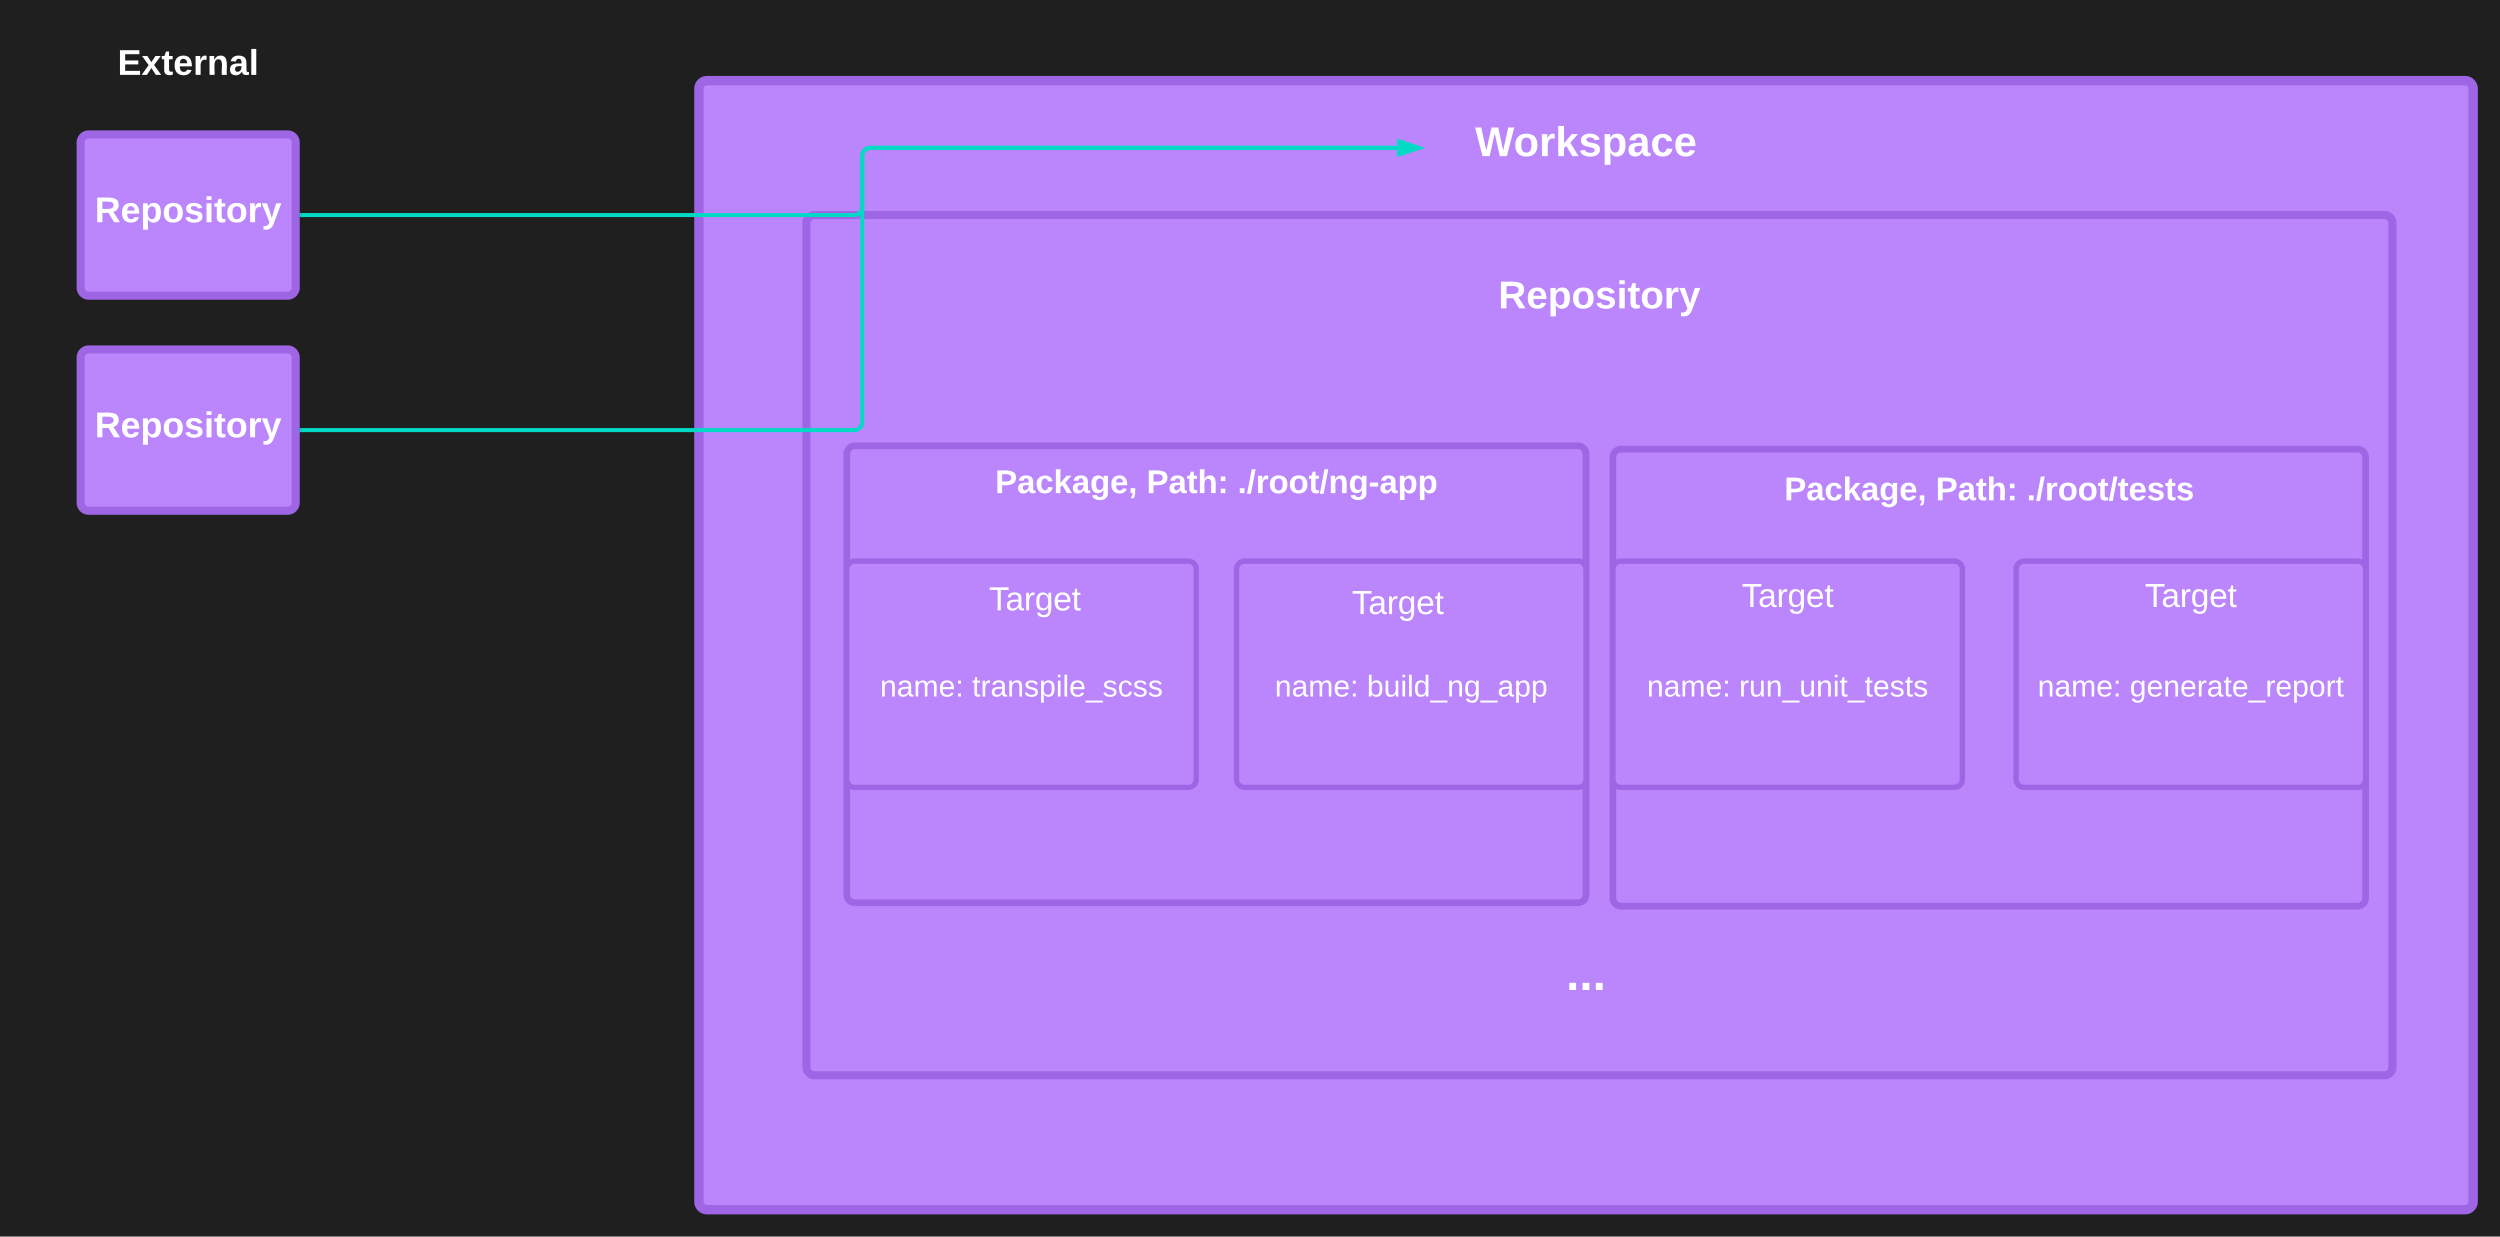 <svg xmlns="http://www.w3.org/2000/svg" xmlns:xlink="http://www.w3.org/1999/xlink" xmlns:lucid="lucid" width="1860" height="920"><g transform="translate(-300 0)" lucid:page-tab-id="0_0"><path d="M0 0h3677.73v1322.83H0z" fill="#1f1f1f"/><path d="M820 66a6 6 0 0 1 6-6h1308a6 6 0 0 1 6 6v828a6 6 0 0 1-6 6H826a6 6 0 0 1-6-6z" stroke="#9e66e4" stroke-width="7" fill="#bb86fc"/><path d="M900 166a6 6 0 0 1 6-6h1168a6 6 0 0 1 6 6v628a6 6 0 0 1-6 6H906a6 6 0 0 1-6-6z" stroke="#9e66e4" stroke-width="6" fill="#bb86fc"/><path d="M1290 179.17a6 6 0 0 1 6-6h388a6 6 0 0 1 6 6v88a6 6 0 0 1-6 6h-388a6 6 0 0 1-6-6z" stroke="#000" stroke-opacity="0" fill="#fff" fill-opacity="0"/><use xlink:href="#a" transform="matrix(1,0,0,1,1295,178.167) translate(119.769 51.236)"/><path d="M930 337.67a6 6 0 0 1 6-6h538a6 6 0 0 1 6 6v328a6 6 0 0 1-6 6H936a6 6 0 0 1-6-6zM1500 340.17a6 6 0 0 1 6-6h548a6 6 0 0 1 6 6v328a6 6 0 0 1-6 6h-548a6 6 0 0 1-6-6z" stroke="#9e66e4" stroke-width="5" fill="#bb86fc"/><path d="M1360 706a6 6 0 0 1 6-6h228a6 6 0 0 1 6 6v48a6 6 0 0 1-6 6h-228a6 6 0 0 1-6-6z" stroke="#000" stroke-opacity="0" fill="#fff" fill-opacity="0"/><use xlink:href="#b" transform="matrix(1,0,0,1,1365,705) translate(100.185 31.569)"/><path d="M1360 86a6 6 0 0 1 6-6h228a6 6 0 0 1 6 6v48a6 6 0 0 1-6 6h-228a6 6 0 0 1-6-6z" stroke="#000" stroke-opacity="0" fill="#fff" fill-opacity="0"/><use xlink:href="#c" transform="matrix(1,0,0,1,1365,85) translate(32.469 31.139)"/><path d="M360 106a6 6 0 0 1 6-6h148a6 6 0 0 1 6 6v108a6 6 0 0 1-6 6H366a6 6 0 0 1-6-6z" stroke="#9e66e4" stroke-width="6" fill="#bb86fc"/><use xlink:href="#d" transform="matrix(1,0,0,1,372,112) translate(-1.444 53.333)"/><path d="M360 266a6 6 0 0 1 6-6h148a6 6 0 0 1 6 6v108a6 6 0 0 1-6 6H366a6 6 0 0 1-6-6z" stroke="#9e66e4" stroke-width="6" fill="#bb86fc"/><use xlink:href="#e" transform="matrix(1,0,0,1,372,272) translate(-1.444 53.333)"/><path d="M320 26a6 6 0 0 1 6-6h228a6 6 0 0 1 6 6v48a6 6 0 0 1-6 6H326a6 6 0 0 1-6-6z" stroke="#000" stroke-opacity="0" fill="#fff" fill-opacity="0"/><use xlink:href="#f" transform="matrix(1,0,0,1,325,25) translate(62.481 30.708)"/><path d="M524.46 160H935.5a6 6 0 0 0 6-6v-38a6 6 0 0 1 6-6h391.92" stroke="#03dac6" stroke-width="3" fill="none"/><path d="M524.5 161.5h-1.54v-3h1.54z" stroke="#03dac6" stroke-width=".05" fill="#03dac6"/><path d="M1355.18 110l-14.26 4.64v-9.28z" stroke="#03dac6" stroke-width="3" fill="#03dac6"/><path d="M524.46 320H935.5a6 6 0 0 0 6-6V116a6 6 0 0 1 6-6h391.92" stroke="#03dac6" stroke-width="3" fill="none"/><path d="M524.5 321.5h-1.54v-3h1.54z" stroke="#03dac6" stroke-width=".05" fill="#03dac6"/><path d="M1355.18 110l-14.26 4.64v-9.28z" stroke="#03dac6" stroke-width="3" fill="#03dac6"/><path d="M1025 332.33a6 6 0 0 1 6-6h348a6 6 0 0 1 6 6v62a6 6 0 0 1-6 6h-348a6 6 0 0 1-6-6z" stroke="#000" stroke-opacity="0" stroke-width="2" fill="#fff" fill-opacity="0"/><use xlink:href="#g" transform="matrix(1,0,0,1,1030,331.333) translate(10.407 35.556)"/><use xlink:href="#h" transform="matrix(1,0,0,1,1030,331.333) translate(123.056 35.556)"/><use xlink:href="#i" transform="matrix(1,0,0,1,1030,331.333) translate(190.753 35.556)"/><path d="M1580 340.17a6 6 0 0 1 6-6h388a6 6 0 0 1 6 6v51.33a6 6 0 0 1-6 6h-388a6 6 0 0 1-6-6z" stroke="#000" stroke-opacity="0" stroke-width="2" fill="#fff" fill-opacity="0"/><use xlink:href="#g" transform="matrix(1,0,0,1,1585,339.167) translate(42.528 33.056)"/><use xlink:href="#h" transform="matrix(1,0,0,1,1585,339.167) translate(155.176 33.056)"/><use xlink:href="#j" transform="matrix(1,0,0,1,1585,339.167) translate(222.873 33.056)"/><path d="M930 423.5a6 6 0 0 1 6-6h248a6 6 0 0 1 6 6v156.33a6 6 0 0 1-6 6H936a6 6 0 0 1-6-6z" stroke="#9e66e4" stroke-width="4" fill="#bb86fc"/><path d="M950 426a6 6 0 0 1 6-6h228a6 6 0 0 1 6 6v48a6 6 0 0 1-6 6H956a6 6 0 0 1-6-6z" stroke="#000" stroke-opacity="0" stroke-width="3" fill="#fff" fill-opacity="0"/><use xlink:href="#k" transform="matrix(1,0,0,1,955,425) translate(80.809 29.108)"/><path d="M940 488.75a6 6 0 0 1 6-6h228a6 6 0 0 1 6 6v48a6 6 0 0 1-6 6H946a6 6 0 0 1-6-6z" stroke="#000" stroke-opacity="0" stroke-width="2" fill="#fff" fill-opacity="0"/><use xlink:href="#l" transform="matrix(1,0,0,1,945,487.749) translate(9.76 30.456)"/><use xlink:href="#m" transform="matrix(1,0,0,1,945,487.749) translate(78.278 30.456)"/><path d="M1220 423.5a6 6 0 0 1 6-6h248a6 6 0 0 1 6 6v156.33a6 6 0 0 1-6 6h-248a6 6 0 0 1-6-6z" stroke="#9e66e4" stroke-width="4" fill="#bb86fc"/><path d="M1220 428.75a6 6 0 0 1 6-6h228a6 6 0 0 1 6 6v48a6 6 0 0 1-6 6h-228a6 6 0 0 1-6-6z" stroke="#000" stroke-opacity="0" stroke-width="2" fill="#fff" fill-opacity="0"/><use xlink:href="#k" transform="matrix(1,0,0,1,1225,427.749) translate(80.809 29.108)"/><path d="M1230 488.75a6 6 0 0 1 6-6h228a6 6 0 0 1 6 6v48a6 6 0 0 1-6 6h-228a6 6 0 0 1-6-6z" stroke="#000" stroke-opacity="0" stroke-width="2" fill="#fff" fill-opacity="0"/><use xlink:href="#l" transform="matrix(1,0,0,1,1235,487.749) translate(13.47 30.456)"/><use xlink:href="#n" transform="matrix(1,0,0,1,1235,487.749) translate(81.988 30.456)"/><path d="M1800 423.5a6 6 0 0 1 6-6h248a6 6 0 0 1 6 6v156.33a6 6 0 0 1-6 6h-248a6 6 0 0 1-6-6z" stroke="#9e66e4" stroke-width="4" fill="#bb86fc"/><path d="M1810 423.5a6 6 0 0 1 6-6h228a6 6 0 0 1 6 6v48a6 6 0 0 1-6 6h-228a6 6 0 0 1-6-6z" stroke="#000" stroke-opacity="0" stroke-width="2" fill="#fff" fill-opacity="0"/><use xlink:href="#k" transform="matrix(1,0,0,1,1815,422.5) translate(80.809 29.108)"/><path d="M1500 423.5a6 6 0 0 1 6-6h248a6 6 0 0 1 6 6v156.33a6 6 0 0 1-6 6h-248a6 6 0 0 1-6-6z" stroke="#9e66e4" stroke-width="4" fill="#bb86fc"/><path d="M1510 423.5a6 6 0 0 1 6-6h228a6 6 0 0 1 6 6v48a6 6 0 0 1-6 6h-228a6 6 0 0 1-6-6z" stroke="#000" stroke-opacity="0" stroke-width="2" fill="#fff" fill-opacity="0"/><g><use xlink:href="#k" transform="matrix(1,0,0,1,1515,422.5) translate(80.809 29.108)"/></g><path d="M1810 488.75a6 6 0 0 1 6-6h228a6 6 0 0 1 6 6v48a6 6 0 0 1-6 6h-228a6 6 0 0 1-6-6z" stroke="#000" stroke-opacity="0" stroke-width="2" fill="#fff" fill-opacity="0"/><g><use xlink:href="#l" transform="matrix(1,0,0,1,1815,487.749) translate(1.032 30.456)"/><use xlink:href="#o" transform="matrix(1,0,0,1,1815,487.749) translate(69.55 30.456)"/></g><path d="M1510 488.75a6 6 0 0 1 6-6h228a6 6 0 0 1 6 6v48a6 6 0 0 1-6 6h-228a6 6 0 0 1-6-6z" stroke="#000" stroke-opacity="0" stroke-width="2" fill="#fff" fill-opacity="0"/><g><use xlink:href="#l" transform="matrix(1,0,0,1,1515,487.749) translate(10.353 30.456)"/><use xlink:href="#p" transform="matrix(1,0,0,1,1515,487.749) translate(78.871 30.456)"/></g><defs><path fill="#fff" d="M240-174c0 40-23 61-54 70L253 0h-59l-57-94H76V0H24v-248c93 4 217-23 216 74zM76-134c48-2 112 12 112-38 0-48-66-32-112-35v73" id="q"/><path fill="#fff" d="M185-48c-13 30-37 53-82 52C43 2 14-33 14-96s30-98 90-98c62 0 83 45 84 108H66c0 31 8 55 39 56 18 0 30-7 34-22zm-45-69c5-46-57-63-70-21-2 6-4 13-4 21h74" id="r"/><path fill="#fff" d="M135-194c53 0 70 44 70 98 0 56-19 98-73 100-31 1-45-17-59-34 3 33 2 69 2 105H25l-1-265h48c2 10 0 23 3 31 11-24 29-35 60-35zM114-30c33 0 39-31 40-66 0-38-9-64-40-64-56 0-55 130 0 130" id="s"/><path fill="#fff" d="M110-194c64 0 96 36 96 99 0 64-35 99-97 99-61 0-95-36-95-99 0-62 34-99 96-99zm-1 164c35 0 45-28 45-65 0-40-10-65-43-65-34 0-45 26-45 65 0 36 10 65 43 65" id="t"/><path fill="#fff" d="M137-138c1-29-70-34-71-4 15 46 118 7 119 86 1 83-164 76-172 9l43-7c4 19 20 25 44 25 33 8 57-30 24-41C81-84 22-81 20-136c-2-80 154-74 161-7" id="u"/><path fill="#fff" d="M25-224v-37h50v37H25zM25 0v-190h50V0H25" id="v"/><path fill="#fff" d="M115-3C79 11 28 4 28-45v-112H4v-33h27l15-45h31v45h36v33H77v99c-1 23 16 31 38 25v30" id="w"/><path fill="#fff" d="M135-150c-39-12-60 13-60 57V0H25l-1-190h47c2 13-1 29 3 40 6-28 27-53 61-41v41" id="x"/><path fill="#fff" d="M123 10C108 53 80 86 19 72V37c35 8 53-11 59-39L3-190h52l48 148c12-52 28-100 44-148h51" id="y"/><g id="a"><use transform="matrix(0.08,0,0,0.08,0,0)" xlink:href="#q"/><use transform="matrix(0.08,0,0,0.08,20.784,0)" xlink:href="#r"/><use transform="matrix(0.08,0,0,0.08,36.833,0)" xlink:href="#s"/><use transform="matrix(0.08,0,0,0.08,54.407,0)" xlink:href="#t"/><use transform="matrix(0.08,0,0,0.08,71.981,0)" xlink:href="#u"/><use transform="matrix(0.08,0,0,0.08,88.031,0)" xlink:href="#v"/><use transform="matrix(0.08,0,0,0.08,96.056,0)" xlink:href="#w"/><use transform="matrix(0.08,0,0,0.08,105.605,0)" xlink:href="#t"/><use transform="matrix(0.08,0,0,0.08,123.179,0)" xlink:href="#x"/><use transform="matrix(0.08,0,0,0.08,134.414,0)" xlink:href="#y"/></g><path fill="#fff" d="M24 0v-54h51V0H24" id="z"/><g id="b"><use transform="matrix(0.099,0,0,0.099,0,0)" xlink:href="#z"/><use transform="matrix(0.099,0,0,0.099,9.877,0)" xlink:href="#z"/><use transform="matrix(0.099,0,0,0.099,19.753,0)" xlink:href="#z"/></g><path fill="#fff" d="M275 0h-61l-44-196L126 0H64L0-248h53L97-49l45-199h58l43 199 44-199h52" id="A"/><path fill="#fff" d="M147 0L96-86 75-71V0H25v-261h50v150l67-79h53l-66 74L201 0h-54" id="B"/><path fill="#fff" d="M133-34C117-15 103 5 69 4 32 3 11-16 11-54c-1-60 55-63 116-61 1-26-3-47-28-47-18 1-26 9-28 27l-52-2c7-38 36-58 82-57s74 22 75 68l1 82c-1 14 12 18 25 15v27c-30 8-71 5-69-32zm-48 3c29 0 43-24 42-57-32 0-66-3-65 30 0 17 8 27 23 27" id="C"/><path fill="#fff" d="M190-63c-7 42-38 67-86 67-59 0-84-38-90-98-12-110 154-137 174-36l-49 2c-2-19-15-32-35-32-30 0-35 28-38 64-6 74 65 87 74 30" id="D"/><g id="c"><use transform="matrix(0.086,0,0,0.086,0,0)" xlink:href="#A"/><use transform="matrix(0.086,0,0,0.086,28.691,0)" xlink:href="#t"/><use transform="matrix(0.086,0,0,0.086,47.617,0)" xlink:href="#x"/><use transform="matrix(0.086,0,0,0.086,59.716,0)" xlink:href="#B"/><use transform="matrix(0.086,0,0,0.086,77,0)" xlink:href="#u"/><use transform="matrix(0.086,0,0,0.086,94.284,0)" xlink:href="#s"/><use transform="matrix(0.086,0,0,0.086,113.21,0)" xlink:href="#C"/><use transform="matrix(0.086,0,0,0.086,130.494,0)" xlink:href="#D"/><use transform="matrix(0.086,0,0,0.086,147.778,0)" xlink:href="#r"/></g><g id="d"><use transform="matrix(0.074,0,0,0.074,0,0)" xlink:href="#q"/><use transform="matrix(0.074,0,0,0.074,19.185,0)" xlink:href="#r"/><use transform="matrix(0.074,0,0,0.074,34,0)" xlink:href="#s"/><use transform="matrix(0.074,0,0,0.074,50.222,0)" xlink:href="#t"/><use transform="matrix(0.074,0,0,0.074,66.444,0)" xlink:href="#u"/><use transform="matrix(0.074,0,0,0.074,81.259,0)" xlink:href="#v"/><use transform="matrix(0.074,0,0,0.074,88.667,0)" xlink:href="#w"/><use transform="matrix(0.074,0,0,0.074,97.481,0)" xlink:href="#t"/><use transform="matrix(0.074,0,0,0.074,113.704,0)" xlink:href="#x"/><use transform="matrix(0.074,0,0,0.074,124.074,0)" xlink:href="#y"/></g><g id="e"><use transform="matrix(0.074,0,0,0.074,0,0)" xlink:href="#q"/><use transform="matrix(0.074,0,0,0.074,19.185,0)" xlink:href="#r"/><use transform="matrix(0.074,0,0,0.074,34,0)" xlink:href="#s"/><use transform="matrix(0.074,0,0,0.074,50.222,0)" xlink:href="#t"/><use transform="matrix(0.074,0,0,0.074,66.444,0)" xlink:href="#u"/><use transform="matrix(0.074,0,0,0.074,81.259,0)" xlink:href="#v"/><use transform="matrix(0.074,0,0,0.074,88.667,0)" xlink:href="#w"/><use transform="matrix(0.074,0,0,0.074,97.481,0)" xlink:href="#t"/><use transform="matrix(0.074,0,0,0.074,113.704,0)" xlink:href="#x"/><use transform="matrix(0.074,0,0,0.074,124.074,0)" xlink:href="#y"/></g><path fill="#fff" d="M24 0v-248h195v40H76v63h132v40H76v65h150V0H24" id="E"/><path fill="#fff" d="M144 0l-44-69L55 0H2l70-98-66-92h53l41 62 40-62h54l-67 91 71 99h-54" id="F"/><path fill="#fff" d="M135-194c87-1 58 113 63 194h-50c-7-57 23-157-34-157-59 0-34 97-39 157H25l-1-190h47c2 12-1 28 3 38 12-26 28-41 61-42" id="G"/><path fill="#fff" d="M25 0v-261h50V0H25" id="H"/><g id="f"><use transform="matrix(0.074,0,0,0.074,0,0)" xlink:href="#E"/><use transform="matrix(0.074,0,0,0.074,17.778,0)" xlink:href="#F"/><use transform="matrix(0.074,0,0,0.074,32.593,0)" xlink:href="#w"/><use transform="matrix(0.074,0,0,0.074,41.407,0)" xlink:href="#r"/><use transform="matrix(0.074,0,0,0.074,56.222,0)" xlink:href="#x"/><use transform="matrix(0.074,0,0,0.074,66.593,0)" xlink:href="#G"/><use transform="matrix(0.074,0,0,0.074,82.815,0)" xlink:href="#C"/><use transform="matrix(0.074,0,0,0.074,97.63,0)" xlink:href="#H"/></g><path fill="#fff" d="M24-248c93 1 206-16 204 79-1 75-69 88-152 82V0H24v-248zm52 121c47 0 100 7 100-41 0-47-54-39-100-39v80" id="I"/><path fill="#fff" d="M195-6C206 82 75 100 31 46c-4-6-6-13-8-21l49-6c3 16 16 24 34 25 40 0 42-37 40-79-11 22-30 35-61 35-53 0-70-43-70-97 0-56 18-96 73-97 30 0 46 14 59 34l2-30h47zm-90-29c32 0 41-27 41-63 0-35-9-62-40-62-32 0-39 29-40 63 0 36 9 62 39 62" id="J"/><path fill="#fff" d="M76-54c-1 42 2 86-19 110H24C36 42 46 24 48 0H25v-54h51" id="K"/><g id="g"><use transform="matrix(0.068,0,0,0.068,0,0)" xlink:href="#I"/><use transform="matrix(0.068,0,0,0.068,16.296,0)" xlink:href="#C"/><use transform="matrix(0.068,0,0,0.068,29.877,0)" xlink:href="#D"/><use transform="matrix(0.068,0,0,0.068,43.457,0)" xlink:href="#B"/><use transform="matrix(0.068,0,0,0.068,57.037,0)" xlink:href="#C"/><use transform="matrix(0.068,0,0,0.068,70.617,0)" xlink:href="#J"/><use transform="matrix(0.068,0,0,0.068,85.488,0)" xlink:href="#r"/><use transform="matrix(0.068,0,0,0.068,99.068,0)" xlink:href="#K"/></g><path fill="#fff" d="M114-157C55-157 80-60 75 0H25v-261h50l-1 109c12-26 28-41 61-42 86-1 58 113 63 194h-50c-7-57 23-157-34-157" id="L"/><path fill="#fff" d="M35-132v-50h50v50H35zM35 0v-49h50V0H35" id="M"/><g id="h"><use transform="matrix(0.068,0,0,0.068,0,0)" xlink:href="#I"/><use transform="matrix(0.068,0,0,0.068,16.296,0)" xlink:href="#C"/><use transform="matrix(0.068,0,0,0.068,29.877,0)" xlink:href="#w"/><use transform="matrix(0.068,0,0,0.068,37.957,0)" xlink:href="#L"/><use transform="matrix(0.068,0,0,0.068,52.827,0)" xlink:href="#M"/></g><path fill="#fff" d="M4 7l51-268h42L46 7H4" id="N"/><path fill="#fff" d="M14-72v-43h91v43H14" id="O"/><g id="i"><use transform="matrix(0.068,0,0,0.068,0,0)" xlink:href="#z"/><use transform="matrix(0.068,0,0,0.068,6.79,0)" xlink:href="#N"/><use transform="matrix(0.068,0,0,0.068,13.58,0)" xlink:href="#x"/><use transform="matrix(0.068,0,0,0.068,23.086,0)" xlink:href="#t"/><use transform="matrix(0.068,0,0,0.068,37.957,0)" xlink:href="#t"/><use transform="matrix(0.068,0,0,0.068,52.827,0)" xlink:href="#w"/><use transform="matrix(0.068,0,0,0.068,60.907,0)" xlink:href="#N"/><use transform="matrix(0.068,0,0,0.068,67.698,0)" xlink:href="#G"/><use transform="matrix(0.068,0,0,0.068,82.568,0)" xlink:href="#J"/><use transform="matrix(0.068,0,0,0.068,97.438,0)" xlink:href="#O"/><use transform="matrix(0.068,0,0,0.068,105.519,0)" xlink:href="#C"/><use transform="matrix(0.068,0,0,0.068,119.099,0)" xlink:href="#s"/><use transform="matrix(0.068,0,0,0.068,133.969,0)" xlink:href="#s"/></g><g id="j"><use transform="matrix(0.068,0,0,0.068,0,0)" xlink:href="#z"/><use transform="matrix(0.068,0,0,0.068,6.79,0)" xlink:href="#N"/><use transform="matrix(0.068,0,0,0.068,13.58,0)" xlink:href="#x"/><use transform="matrix(0.068,0,0,0.068,23.086,0)" xlink:href="#t"/><use transform="matrix(0.068,0,0,0.068,37.957,0)" xlink:href="#t"/><use transform="matrix(0.068,0,0,0.068,52.827,0)" xlink:href="#w"/><use transform="matrix(0.068,0,0,0.068,60.907,0)" xlink:href="#N"/><use transform="matrix(0.068,0,0,0.068,67.698,0)" xlink:href="#w"/><use transform="matrix(0.068,0,0,0.068,75.778,0)" xlink:href="#r"/><use transform="matrix(0.068,0,0,0.068,89.358,0)" xlink:href="#u"/><use transform="matrix(0.068,0,0,0.068,102.938,0)" xlink:href="#w"/><use transform="matrix(0.068,0,0,0.068,111.019,0)" xlink:href="#u"/></g><path fill="#fff" d="M127-220V0H93v-220H8v-28h204v28h-85" id="P"/><path fill="#fff" d="M141-36C126-15 110 5 73 4 37 3 15-17 15-53c-1-64 63-63 125-63 3-35-9-54-41-54-24 1-41 7-42 31l-33-3c5-37 33-52 76-52 45 0 72 20 72 64v82c-1 20 7 32 28 27v20c-31 9-61-2-59-35zM48-53c0 20 12 33 32 33 41-3 63-29 60-74-43 2-92-5-92 41" id="Q"/><path fill="#fff" d="M114-163C36-179 61-72 57 0H25l-1-190h30c1 12-1 29 2 39 6-27 23-49 58-41v29" id="R"/><path fill="#fff" d="M177-190C167-65 218 103 67 71c-23-6-38-20-44-43l32-5c15 47 100 32 89-28v-30C133-14 115 1 83 1 29 1 15-40 15-95c0-56 16-97 71-98 29-1 48 16 59 35 1-10 0-23 2-32h30zM94-22c36 0 50-32 50-73 0-42-14-75-50-75-39 0-46 34-46 75s6 73 46 73" id="S"/><path fill="#fff" d="M100-194c63 0 86 42 84 106H49c0 40 14 67 53 68 26 1 43-12 49-29l28 8c-11 28-37 45-77 45C44 4 14-33 15-96c1-61 26-98 85-98zm52 81c6-60-76-77-97-28-3 7-6 17-6 28h103" id="T"/><path fill="#fff" d="M59-47c-2 24 18 29 38 22v24C64 9 27 4 27-40v-127H5v-23h24l9-43h21v43h35v23H59v120" id="U"/><g id="k"><use transform="matrix(0.069,0,0,0.069,0,0)" xlink:href="#P"/><use transform="matrix(0.069,0,0,0.069,12.265,0)" xlink:href="#Q"/><use transform="matrix(0.069,0,0,0.069,25.969,0)" xlink:href="#R"/><use transform="matrix(0.069,0,0,0.069,34.122,0)" xlink:href="#S"/><use transform="matrix(0.069,0,0,0.069,47.826,0)" xlink:href="#T"/><use transform="matrix(0.069,0,0,0.069,61.53,0)" xlink:href="#U"/></g><path fill="#fff" d="M117-194c89-4 53 116 60 194h-32v-121c0-31-8-49-39-48C34-167 62-67 57 0H25l-1-190h30c1 10-1 24 2 32 11-22 29-35 61-36" id="V"/><path fill="#fff" d="M210-169c-67 3-38 105-44 169h-31v-121c0-29-5-50-35-48C34-165 62-65 56 0H25l-1-190h30c1 10-1 24 2 32 10-44 99-50 107 0 11-21 27-35 58-36 85-2 47 119 55 194h-31v-121c0-29-5-49-35-48" id="W"/><path fill="#fff" d="M33-154v-36h34v36H33zM33 0v-36h34V0H33" id="X"/><g id="l"><use transform="matrix(0.062,0,0,0.062,0,0)" xlink:href="#V"/><use transform="matrix(0.062,0,0,0.062,12.469,0)" xlink:href="#Q"/><use transform="matrix(0.062,0,0,0.062,24.938,0)" xlink:href="#W"/><use transform="matrix(0.062,0,0,0.062,43.58,0)" xlink:href="#T"/><use transform="matrix(0.062,0,0,0.062,56.049,0)" xlink:href="#X"/></g><path fill="#fff" d="M135-143c-3-34-86-38-87 0 15 53 115 12 119 90S17 21 10-45l28-5c4 36 97 45 98 0-10-56-113-15-118-90-4-57 82-63 122-42 12 7 21 19 24 35" id="Y"/><path fill="#fff" d="M115-194c55 1 70 41 70 98S169 2 115 4C84 4 66-9 55-30l1 105H24l-1-265h31l2 30c10-21 28-34 59-34zm-8 174c40 0 45-34 45-75s-6-73-45-74c-42 0-51 32-51 76 0 43 10 73 51 73" id="Z"/><path fill="#fff" d="M24-231v-30h32v30H24zM24 0v-190h32V0H24" id="aa"/><path fill="#fff" d="M24 0v-261h32V0H24" id="ab"/><path fill="#fff" d="M-5 72V49h209v23H-5" id="ac"/><path fill="#fff" d="M96-169c-40 0-48 33-48 73s9 75 48 75c24 0 41-14 43-38l32 2c-6 37-31 61-74 61-59 0-76-41-82-99-10-93 101-131 147-64 4 7 5 14 7 22l-32 3c-4-21-16-35-41-35" id="ad"/><g id="m"><use transform="matrix(0.062,0,0,0.062,0,0)" xlink:href="#U"/><use transform="matrix(0.062,0,0,0.062,6.235,0)" xlink:href="#R"/><use transform="matrix(0.062,0,0,0.062,13.654,0)" xlink:href="#Q"/><use transform="matrix(0.062,0,0,0.062,26.123,0)" xlink:href="#V"/><use transform="matrix(0.062,0,0,0.062,38.592,0)" xlink:href="#Y"/><use transform="matrix(0.062,0,0,0.062,49.814,0)" xlink:href="#Z"/><use transform="matrix(0.062,0,0,0.062,62.283,0)" xlink:href="#aa"/><use transform="matrix(0.062,0,0,0.062,67.209,0)" xlink:href="#ab"/><use transform="matrix(0.062,0,0,0.062,72.134,0)" xlink:href="#T"/><use transform="matrix(0.062,0,0,0.062,84.603,0)" xlink:href="#ac"/><use transform="matrix(0.062,0,0,0.062,97.072,0)" xlink:href="#Y"/><use transform="matrix(0.062,0,0,0.062,108.294,0)" xlink:href="#ad"/><use transform="matrix(0.062,0,0,0.062,119.517,0)" xlink:href="#Y"/><use transform="matrix(0.062,0,0,0.062,130.739,0)" xlink:href="#Y"/></g><path fill="#fff" d="M115-194c53 0 69 39 70 98 0 66-23 100-70 100C84 3 66-7 56-30L54 0H23l1-261h32v101c10-23 28-34 59-34zm-8 174c40 0 45-34 45-75 0-40-5-75-45-74-42 0-51 32-51 76 0 43 10 73 51 73" id="ae"/><path fill="#fff" d="M84 4C-5 8 30-112 23-190h32v120c0 31 7 50 39 49 72-2 45-101 50-169h31l1 190h-30c-1-10 1-25-2-33-11 22-28 36-60 37" id="af"/><path fill="#fff" d="M85-194c31 0 48 13 60 33l-1-100h32l1 261h-30c-2-10 0-23-3-31C134-8 116 4 85 4 32 4 16-35 15-94c0-66 23-100 70-100zm9 24c-40 0-46 34-46 75 0 40 6 74 45 74 42 0 51-32 51-76 0-42-9-74-50-73" id="ag"/><g id="n"><use transform="matrix(0.062,0,0,0.062,0,0)" xlink:href="#ae"/><use transform="matrix(0.062,0,0,0.062,12.469,0)" xlink:href="#af"/><use transform="matrix(0.062,0,0,0.062,24.938,0)" xlink:href="#aa"/><use transform="matrix(0.062,0,0,0.062,29.864,0)" xlink:href="#ab"/><use transform="matrix(0.062,0,0,0.062,34.789,0)" xlink:href="#ag"/><use transform="matrix(0.062,0,0,0.062,47.258,0)" xlink:href="#ac"/><use transform="matrix(0.062,0,0,0.062,59.727,0)" xlink:href="#V"/><use transform="matrix(0.062,0,0,0.062,72.196,0)" xlink:href="#S"/><use transform="matrix(0.062,0,0,0.062,84.665,0)" xlink:href="#ac"/><use transform="matrix(0.062,0,0,0.062,97.135,0)" xlink:href="#Q"/><use transform="matrix(0.062,0,0,0.062,109.604,0)" xlink:href="#Z"/><use transform="matrix(0.062,0,0,0.062,122.073,0)" xlink:href="#Z"/></g><path fill="#fff" d="M100-194c62-1 85 37 85 99 1 63-27 99-86 99S16-35 15-95c0-66 28-99 85-99zM99-20c44 1 53-31 53-75 0-43-8-75-51-75s-53 32-53 75 10 74 51 75" id="ah"/><g id="o"><use transform="matrix(0.062,0,0,0.062,0,0)" xlink:href="#S"/><use transform="matrix(0.062,0,0,0.062,12.469,0)" xlink:href="#T"/><use transform="matrix(0.062,0,0,0.062,24.938,0)" xlink:href="#V"/><use transform="matrix(0.062,0,0,0.062,37.407,0)" xlink:href="#T"/><use transform="matrix(0.062,0,0,0.062,49.877,0)" xlink:href="#R"/><use transform="matrix(0.062,0,0,0.062,57.296,0)" xlink:href="#Q"/><use transform="matrix(0.062,0,0,0.062,69.765,0)" xlink:href="#U"/><use transform="matrix(0.062,0,0,0.062,75.999,0)" xlink:href="#T"/><use transform="matrix(0.062,0,0,0.062,88.469,0)" xlink:href="#ac"/><use transform="matrix(0.062,0,0,0.062,100.938,0)" xlink:href="#R"/><use transform="matrix(0.062,0,0,0.062,108.357,0)" xlink:href="#T"/><use transform="matrix(0.062,0,0,0.062,120.826,0)" xlink:href="#Z"/><use transform="matrix(0.062,0,0,0.062,133.295,0)" xlink:href="#ah"/><use transform="matrix(0.062,0,0,0.062,145.764,0)" xlink:href="#R"/><use transform="matrix(0.062,0,0,0.062,153.183,0)" xlink:href="#U"/></g><g id="p"><use transform="matrix(0.062,0,0,0.062,0,0)" xlink:href="#R"/><use transform="matrix(0.062,0,0,0.062,7.419,0)" xlink:href="#af"/><use transform="matrix(0.062,0,0,0.062,19.888,0)" xlink:href="#V"/><use transform="matrix(0.062,0,0,0.062,32.357,0)" xlink:href="#ac"/><use transform="matrix(0.062,0,0,0.062,44.827,0)" xlink:href="#af"/><use transform="matrix(0.062,0,0,0.062,57.296,0)" xlink:href="#V"/><use transform="matrix(0.062,0,0,0.062,69.765,0)" xlink:href="#aa"/><use transform="matrix(0.062,0,0,0.062,74.69,0)" xlink:href="#U"/><use transform="matrix(0.062,0,0,0.062,80.925,0)" xlink:href="#ac"/><use transform="matrix(0.062,0,0,0.062,93.394,0)" xlink:href="#U"/><use transform="matrix(0.062,0,0,0.062,99.628,0)" xlink:href="#T"/><use transform="matrix(0.062,0,0,0.062,112.098,0)" xlink:href="#Y"/><use transform="matrix(0.062,0,0,0.062,123.32,0)" xlink:href="#U"/><use transform="matrix(0.062,0,0,0.062,129.554,0)" xlink:href="#Y"/></g></defs></g></svg>